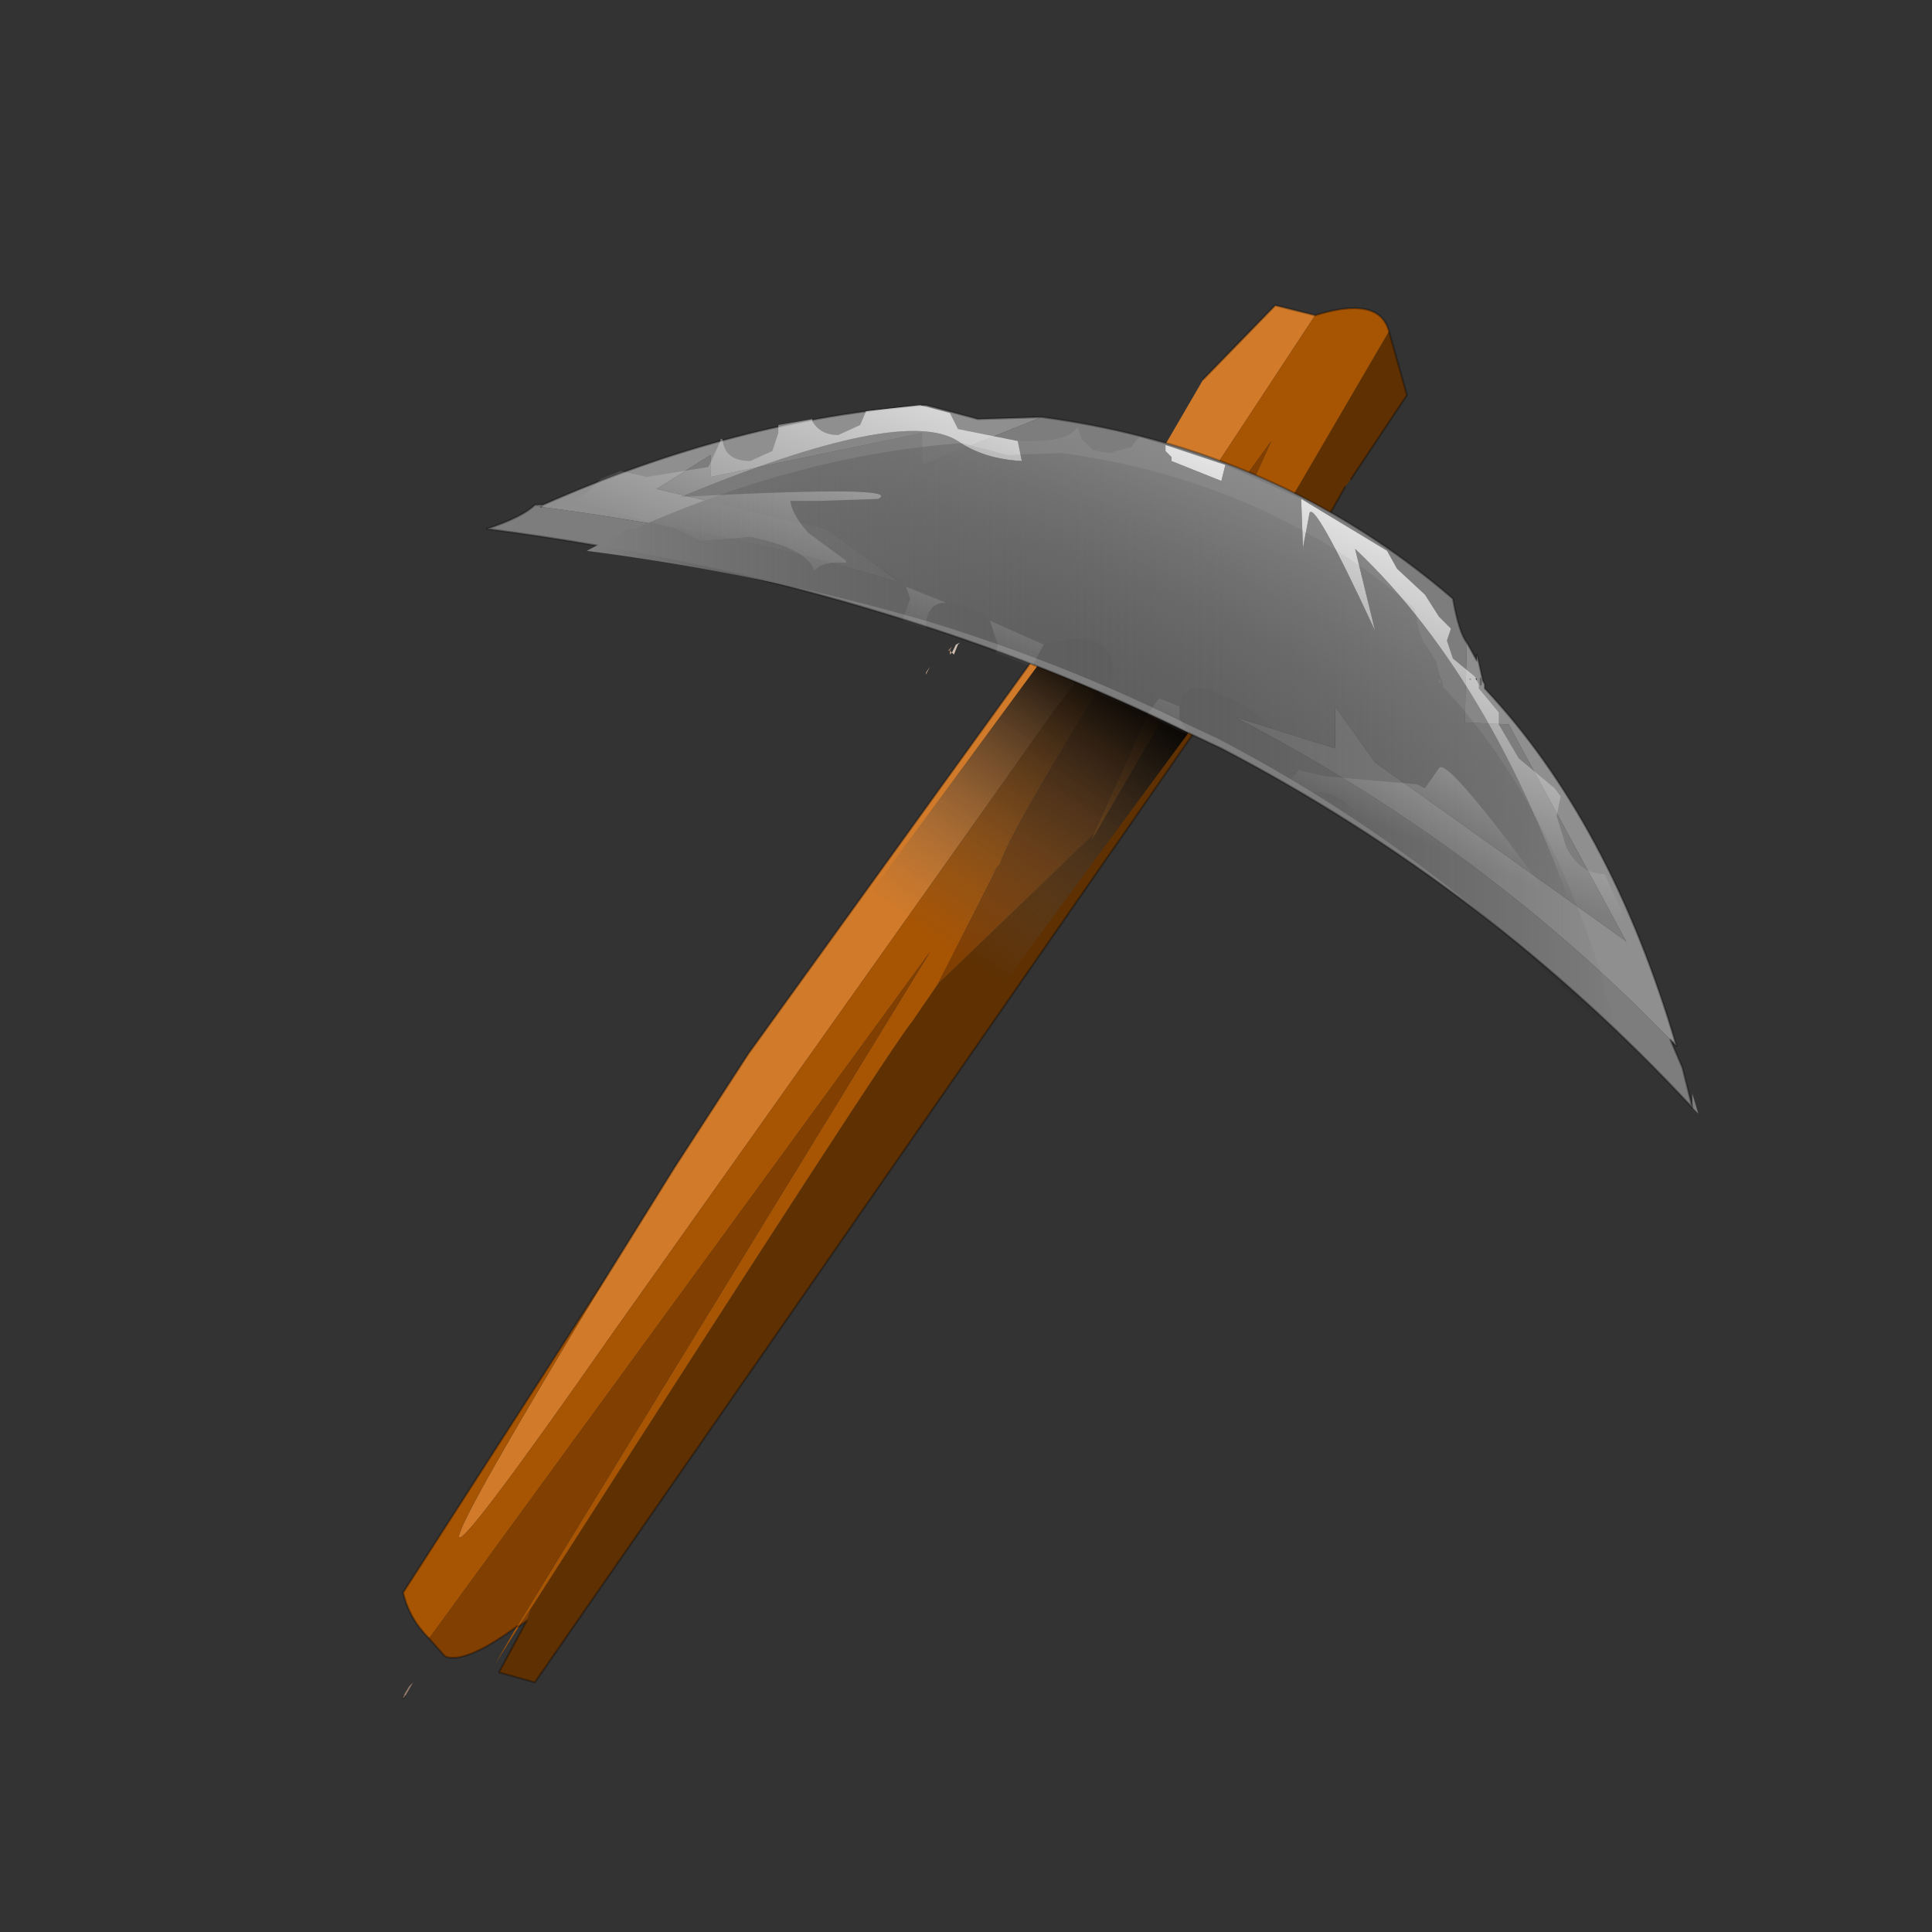 <?xml version="1.0" encoding="UTF-8" standalone="no"?>
<svg xmlns:xlink="http://www.w3.org/1999/xlink" height="440.0px" width="440.0px" xmlns="http://www.w3.org/2000/svg">
  <rect width="100%" height="100%" fill="#333333" stroke="none"/>
  <g transform="matrix(10.0, 0.0, 0.0, 10.0, 0.0, 0.0)">
    <use height="44.0" transform="matrix(0.909, 0.0, 0.0, 0.909, 2.0, 2.0)" width="44.0" xlink:href="#sprite0"/>
  </g>
  <defs>
    <g id="sprite0" transform="matrix(1.0, 0.0, 0.0, 1.0, 0.0, 0.0)">
      <use height="44.0" transform="matrix(1.0, 0.0, 0.0, 1.0, 0.0, 0.0)" width="44.0" xlink:href="#shape0"/>
    </g>
    <g id="shape0" transform="matrix(1.0, 0.0, 0.0, 1.0, 0.0, 0.0)">
      <path d="M44.0 44.0 L0.0 44.0 0.0 0.0 44.0 0.0 44.0 44.0" fill="#43adca" fill-opacity="0.0" fill-rule="evenodd" stroke="none"/>
      <path d="M21.1 14.5 L21.0 14.7 21.0 14.65 21.1 14.5 M21.65 14.15 L21.6 14.2 21.6 14.1 21.65 14.15 M7.9 40.35 L7.9 40.3 7.95 40.3 7.9 40.35" fill="#bb9b86" fill-rule="evenodd" stroke="none"/>
      <path d="M21.65 14.15 L21.75 13.95 21.85 13.9 21.8 13.95 21.7 14.2 21.65 14.15" fill="#ccbcb1" fill-rule="evenodd" stroke="none"/>
      <path d="M21.6 14.1 L21.55 14.1 21.65 14.0 21.6 14.1 M7.9 40.3 L8.05 40.05 8.1 40.0 8.15 39.95 7.95 40.3 7.9 40.3" fill="#917868" fill-rule="evenodd" stroke="none"/>
      <path d="M7.95 40.3 L7.9 40.35 M7.9 40.3 L7.95 40.3 Z" fill="none" stroke="#030100" stroke-linecap="round" stroke-linejoin="round" stroke-opacity="0.302" stroke-width="0.05"/>
      <path d="M25.55 13.6 L24.65 15.05 24.25 15.55 13.15 31.2 Q5.5 42.15 13.05 29.7 L14.7 27.05 16.55 24.2 24.85 12.7 24.75 12.75 24.95 12.45 27.95 7.3 29.75 5.45 30.75 5.7 25.55 13.6 M24.85 12.7 L24.95 12.45 24.85 12.7" fill="#d17a29" fill-rule="evenodd" stroke="none"/>
      <path d="M25.55 13.6 L25.8 13.4 24.65 15.05 25.55 13.6 M11.1 38.1 Q20.2 23.9 20.65 23.4 L21.3 22.45 25.2 18.7 25.15 18.85 32.6 6.1 33.05 7.7 31.65 9.8 31.5 10.0 29.35 13.8 11.2 39.95 10.3 39.7 11.0 38.4 11.1 38.1" fill="#5e3002" fill-rule="evenodd" stroke="none"/>
      <path d="M24.65 15.05 L25.8 13.4 25.55 13.6 30.75 5.7 Q32.35 5.2 32.6 6.1 L25.15 18.85 25.2 18.7 29.65 8.85 26.35 13.4 Q23.4 18.15 22.95 19.2 L22.85 19.45 22.65 19.7 22.8 19.5 21.3 22.45 20.65 23.4 Q20.2 23.9 11.1 38.1 L10.8 38.55 10.2 39.5 10.75 38.55 21.1 21.65 8.55 38.85 Q8.05 38.35 7.9 37.7 L13.05 29.7 Q5.5 42.15 13.15 31.2 L24.25 15.55 24.65 15.05 M10.8 38.55 L10.75 38.55 10.8 38.55" fill="#a75403" fill-rule="evenodd" stroke="none"/>
      <path d="M8.55 38.85 L21.1 21.65 10.75 38.55 Q9.45 39.5 8.95 39.3 L8.55 38.85 M10.8 38.55 L11.1 38.1 11.0 38.4 10.8 38.55 M21.3 22.45 L22.8 19.5 22.65 19.7 22.85 19.45 22.95 19.2 Q23.4 18.15 26.35 13.4 L29.65 8.85 25.2 18.7 21.3 22.45" fill="#823f02" fill-rule="evenodd" stroke="none"/>
      <path d="M13.05 29.7 L7.9 37.7 Q8.05 38.35 8.55 38.85 M10.75 38.55 L10.8 38.55 M32.6 6.1 Q32.35 5.2 30.75 5.7 M27.95 7.3 L29.75 5.45 30.75 5.7 M24.95 12.45 L24.85 12.7 16.55 24.2 14.7 27.05 13.05 29.7 M32.6 6.1 L33.05 7.7 31.65 9.8 M31.5 10.0 L29.35 13.8 11.2 39.95 10.3 39.7 11.0 38.4 10.8 38.55 M10.75 38.55 Q9.45 39.5 8.95 39.3 L8.55 38.85" fill="none" stroke="#000000" stroke-linecap="round" stroke-linejoin="round" stroke-opacity="0.302" stroke-width="0.05"/>
      <path d="M28.65 14.7 L21.95 23.8 18.7 21.4 25.4 12.3 28.65 14.7" fill="url(#gradient0)" fill-rule="evenodd" stroke="none"/>
      <path d="M11.2 10.45 L11.35 10.5 Q16.35 11.15 20.35 12.4 L18.5 11.05 14.25 10.05 15.6 9.2 15.6 9.75 20.9 8.65 20.9 9.45 23.9 8.25 Q29.85 9.05 34.2 12.8 34.35 13.65 34.55 13.9 L34.5 15.9 35.6 15.95 38.55 21.4 38.5 21.35 32.25 16.9 31.25 15.5 31.25 16.55 28.7 15.75 Q34.9 18.95 39.65 23.85 L39.95 24.55 40.2 25.55 Q35.1 20.05 28.4 16.55 L27.55 16.15 Q24.0 14.4 20.05 13.2 15.35 11.75 10.0 11.05 10.9 10.75 11.2 10.45 M40.35 25.7 L40.2 25.55 40.2 25.2 40.35 25.7" fill="#7d7d7d" fill-rule="evenodd" stroke="none"/>
      <path d="M11.4 10.45 L11.35 10.5 11.4 10.45 Q16.25 8.3 21.0 7.95 L22.3 8.3 23.9 8.25 20.9 9.45 20.9 8.65 15.6 9.75 15.6 9.2 14.25 10.05 18.5 11.05 20.35 12.4 Q16.35 11.15 11.35 10.5 L11.2 10.45 11.4 10.45 M39.65 23.85 Q34.9 18.95 28.7 15.75 L31.25 16.55 31.25 15.5 32.25 16.9 38.5 21.35 38.55 21.4 35.6 15.95 34.5 15.9 34.55 13.9 34.8 14.35 34.8 14.2 34.85 14.4 34.95 14.85 35.0 14.95 35.0 15.05 Q38.15 18.4 39.8 24.0 L39.65 23.85 M34.8 14.85 L34.8 14.8 34.75 14.8 34.8 14.85 M34.9 14.8 L34.9 14.95 34.9 14.8" fill="#8f8f8f" fill-rule="evenodd" stroke="none"/>
      <path d="M11.35 10.5 L11.4 10.45 11.2 10.45 Q10.9 10.75 10.0 11.05 15.35 11.75 20.05 13.2 24.0 14.4 27.55 16.15 L28.4 16.55 Q35.1 20.05 40.2 25.55 L39.95 24.55 39.65 23.85 39.8 24.0 Q38.15 18.4 35.0 15.05 L35.0 14.95 34.95 14.85 34.85 14.4 34.8 14.2 34.8 14.35 34.55 13.9 Q34.35 13.65 34.2 12.8 29.85 9.05 23.9 8.25 L22.3 8.3 21.0 7.95 Q16.25 8.3 11.4 10.45 M34.9 14.8 L34.9 14.95 34.9 14.8" fill="none" stroke="#000000" stroke-linecap="round" stroke-linejoin="round" stroke-opacity="0.302" stroke-width="0.05"/>
      <path d="M12.5 11.6 L13.55 11.05 13.7 11.05 Q17.85 9.2 21.9 8.9 L23.05 9.2 24.4 9.15 Q29.55 9.85 33.25 13.05 33.35 13.8 33.55 14.0 L33.8 14.4 33.8 14.25 33.8 14.45 33.9 14.8 33.95 14.9 33.95 15.0 Q36.65 17.9 38.05 22.65 L37.95 22.55 38.2 23.15 38.4 24.0 Q34.05 19.3 28.3 16.3 L27.55 15.95 Q24.55 14.45 21.15 13.4 17.1 12.2 12.5 11.6 M33.8 14.8 L33.75 14.75 33.8 14.8 M33.85 14.9 L33.9 14.9 33.85 14.8 33.85 14.9" fill="url(#gradient1)" fill-rule="evenodd" stroke="none"/>
      <path d="M19.0 11.9 Q18.4 11.85 18.2 12.1 18.05 11.55 16.6 11.25 L15.35 11.35 14.75 11.05 12.7 10.5 12.2 10.35 12.55 10.1 12.85 9.8 13.35 9.6 14.0 9.75 15.55 9.5 15.85 8.85 15.85 8.8 15.9 8.8 Q15.95 9.35 16.6 9.35 L17.15 9.1 17.3 8.65 17.3 8.45 18.15 8.3 18.15 8.35 Q18.35 8.7 18.8 8.7 L19.35 8.45 19.5 8.1 20.85 7.95 21.6 8.15 21.8 8.55 23.3 8.85 23.4 9.35 Q22.45 9.3 21.8 8.85 20.4 7.95 14.85 10.25 20.5 9.95 19.8 10.3 L18.35 10.35 17.85 10.35 17.6 10.35 Q17.65 10.7 18.05 11.15 L19.0 11.85 19.0 11.9 M26.15 9.0 L26.0 8.85 26.15 9.0 M27.0 8.95 L28.5 9.45 28.4 9.85 27.15 9.35 27.15 9.25 27.0 9.1 27.0 8.95 M30.4 10.3 L32.55 11.6 32.8 12.05 33.5 12.7 33.85 13.25 34.15 13.55 34.05 13.85 34.2 14.3 34.75 14.75 34.8 14.85 34.85 14.95 34.85 15.05 35.35 15.65 35.35 15.95 35.85 16.8 36.75 17.55 36.9 17.75 36.8 18.25 37.05 19.05 Q37.4 19.7 38.0 19.7 L38.45 20.65 38.4 20.95 Q38.4 21.65 38.9 21.8 L39.65 24.0 39.5 23.85 39.6 23.9 38.95 23.45 Q37.75 22.65 37.4 23.05 L36.35 22.1 36.35 22.05 Q36.35 21.5 34.2 19.95 33.2 19.3 32.7 19.25 L31.8 18.65 31.8 18.55 Q31.8 17.85 30.95 17.65 L30.3 17.7 29.95 17.5 30.35 17.1 31.0 17.25 33.3 17.45 33.5 17.55 33.85 17.05 Q34.05 16.65 37.5 21.5 35.35 14.95 31.75 11.55 L32.25 13.6 Q30.65 10.15 30.6 10.7 L30.45 11.5 30.45 11.7 30.4 10.3 M27.35 15.5 L27.35 15.8 27.6 16.2 27.4 16.15 26.55 15.7 26.8 15.35 26.85 15.3 27.35 15.5 M23.95 13.95 L23.65 14.5 22.75 14.15 22.8 13.95 22.6 13.35 23.95 13.95 M21.5 12.9 Q21.0 12.9 21.0 13.55 L20.4 13.35 20.45 13.25 20.6 12.8 20.5 12.5 21.5 12.9 M10.25 11.15 L9.9 11.05 10.15 11.0 10.25 11.15 M34.65 14.85 L34.65 14.8 34.6 14.8 34.65 14.85 M34.75 14.8 L34.75 14.95 34.75 14.8" fill="url(#gradient2)" fill-rule="evenodd" stroke="none"/>
      <path d="M19.0 11.9 L19.0 11.85 18.05 11.15 Q17.65 10.7 17.6 10.35 L17.85 10.35 18.35 10.35 19.8 10.3 Q20.5 9.95 14.85 10.25 20.4 7.95 21.8 8.85 22.45 9.3 23.4 9.35 L23.3 8.85 23.7 8.85 Q24.55 8.85 24.8 8.5 L24.9 8.8 25.2 9.1 25.55 9.0 25.25 9.1 25.6 9.15 26.15 9.0 26.25 8.85 26.35 8.75 27.0 8.95 27.0 9.1 27.15 9.25 27.15 9.35 28.4 9.85 28.5 9.45 30.4 10.3 30.45 11.7 30.45 11.5 30.6 10.7 Q30.65 10.15 32.25 13.6 L31.75 11.55 Q35.35 14.95 37.5 21.5 34.05 16.65 33.85 17.05 L33.5 17.55 33.3 17.45 31.0 17.25 30.35 17.1 29.95 17.5 29.8 17.4 29.95 17.2 30.1 17.0 30.1 16.8 Q30.1 16.15 28.75 15.35 L28.15 15.1 Q27.45 14.85 27.35 15.5 L26.85 15.3 26.8 15.35 26.55 15.7 25.35 15.2 25.7 14.75 25.7 14.6 Q25.7 13.8 24.7 13.8 L24.15 13.9 23.95 13.95 22.6 13.35 Q22.35 13.1 21.9 12.95 L21.5 12.9 20.5 12.5 Q20.25 12.1 19.35 11.9 L19.0 11.9" fill="url(#gradient3)" fill-rule="evenodd" stroke="none"/>
    </g>
    <linearGradient gradientTransform="matrix(-0.003, 0.004, -0.003, -0.002, 23.65, 18.05)" gradientUnits="userSpaceOnUse" id="gradient0" spreadMethod="pad" x1="-819.2" x2="819.2">
      <stop offset="0.0" stop-color="#000000"/>
      <stop offset="1.0" stop-color="#666666" stop-opacity="0.0"/>
    </linearGradient>
    <linearGradient gradientTransform="matrix(0.016, 0.0, 0.0, 0.009, 25.45, 16.45)" gradientUnits="userSpaceOnUse" id="gradient1" spreadMethod="pad" x1="-819.2" x2="819.2">
      <stop offset="0.0" stop-color="#808080"/>
      <stop offset="1.0" stop-color="#000000" stop-opacity="0.0"/>
    </linearGradient>
    <linearGradient gradientTransform="matrix(-0.002, 0.005, -0.01, -0.004, 26.9, 11.55)" gradientUnits="userSpaceOnUse" id="gradient2" spreadMethod="pad" x1="-819.2" x2="819.2">
      <stop offset="0.0" stop-color="#ffffff"/>
      <stop offset="1.0" stop-color="#ffffff" stop-opacity="0.0"/>
    </linearGradient>
    <linearGradient gradientTransform="matrix(-0.002, 0.005, -0.01, -0.004, 26.9, 11.55)" gradientUnits="userSpaceOnUse" id="gradient3" spreadMethod="pad" x1="-819.2" x2="819.2">
      <stop offset="0.0" stop-color="#999999"/>
      <stop offset="1.0" stop-color="#666666" stop-opacity="0.0"/>
    </linearGradient>
  </defs>
</svg>
